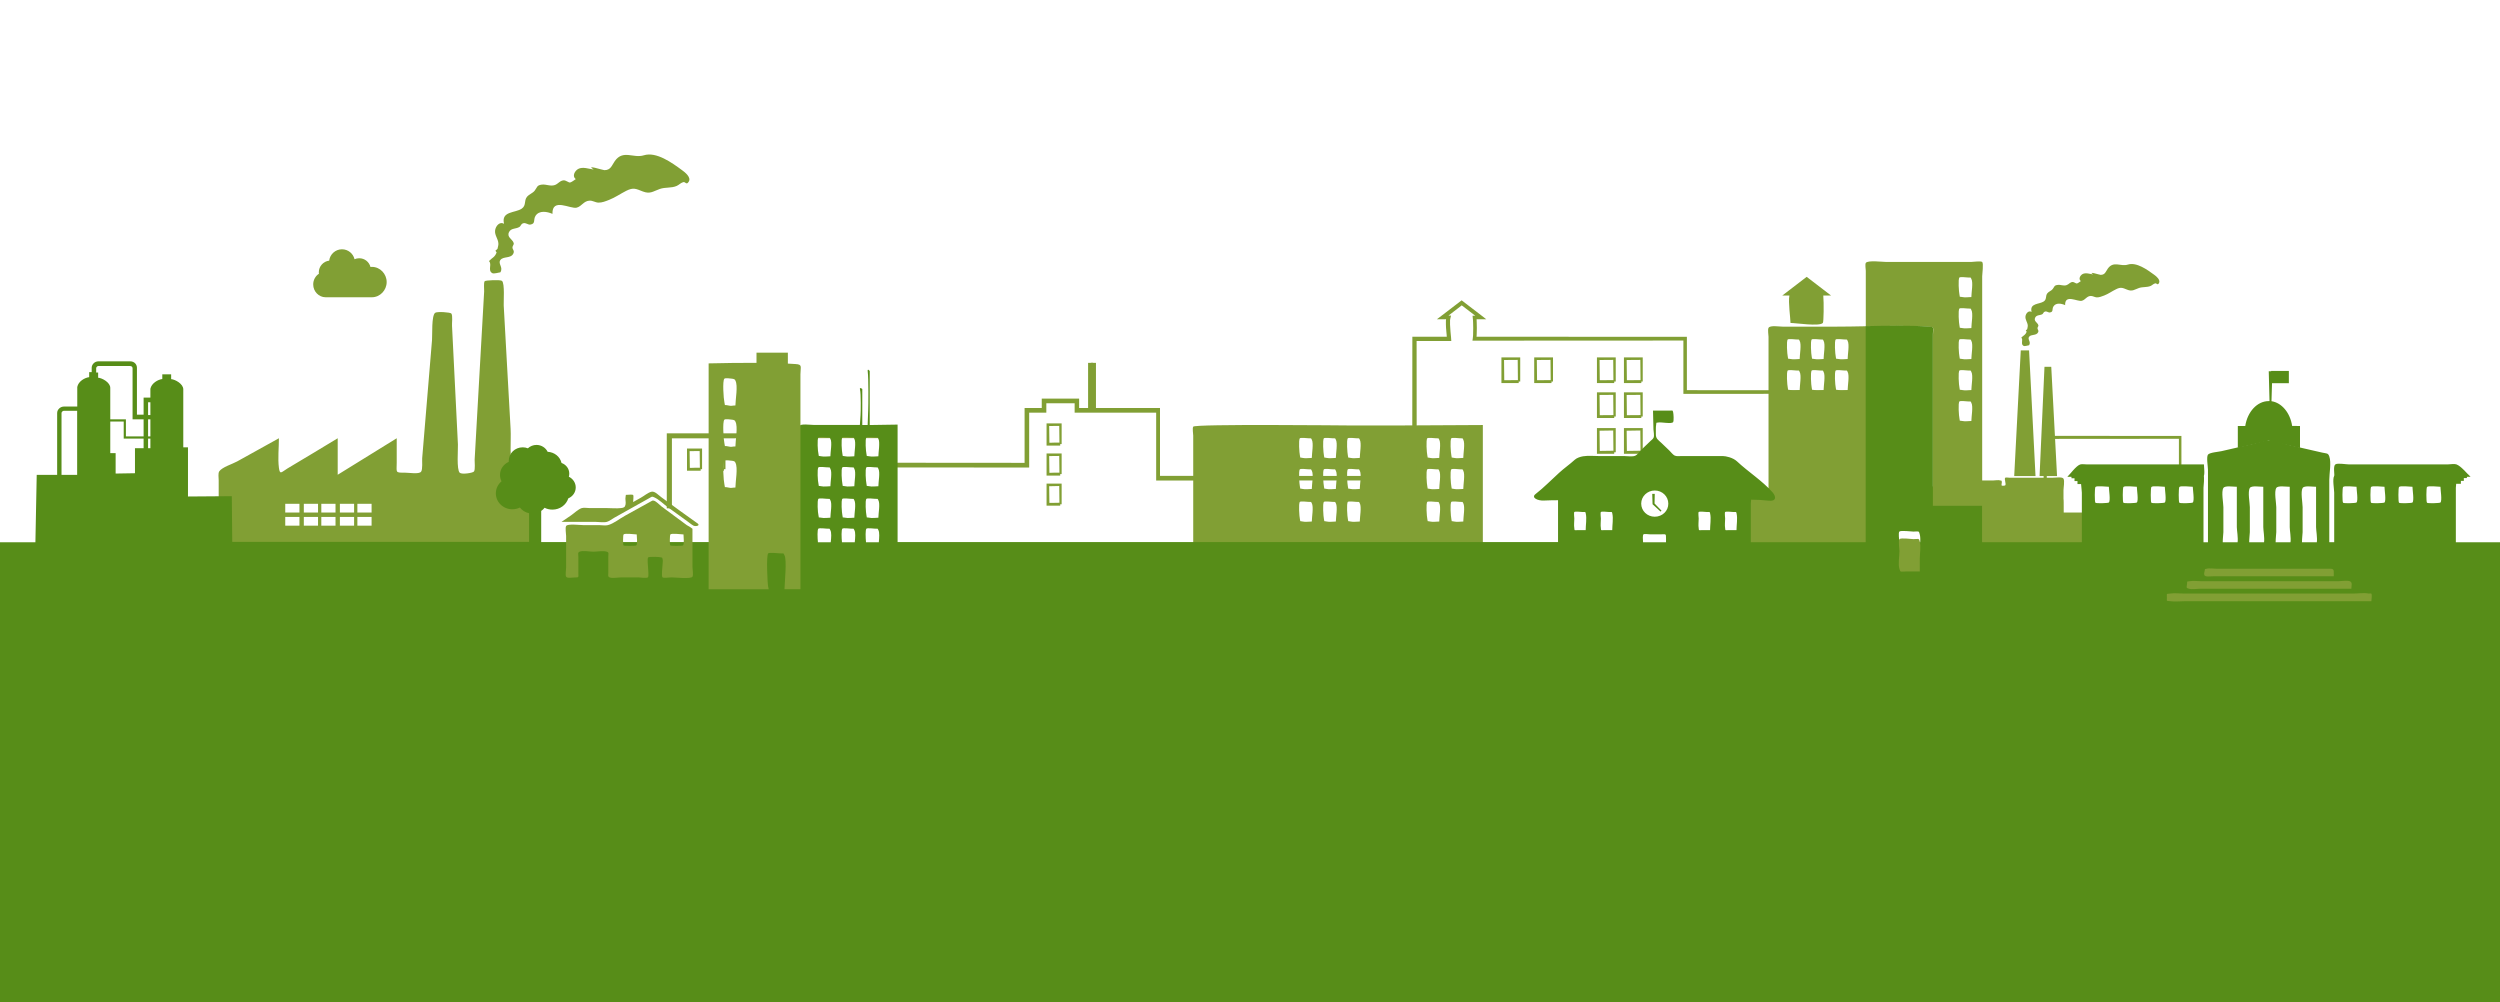 <svg xmlns="http://www.w3.org/2000/svg" xmlns:xlink="http://www.w3.org/1999/xlink" version="1.1" id="Layer_1" x="0" y="0" viewBox="144 542.2 2287.5 916.8" xml:space="preserve" enable-background="new 144 542.2 2287.5 916.8">
  <style type="text/css">
    
	.st0{fill:#819F34;}
	.st1{fill:none;}
	.st2{fill:#578D18;}

  </style>
  <path class="st0" d="M1235.8 1061.6c0-20.6 0-41.1 0-61.7 0-14.7 0-29.3 0-44 0-5 0-10 0-15.1 0-1.8-0.9-6.6 0-8.2 1.4-2.6 139.9-1.1 143.3-1.1 15.2 0 30.5 0 45.7 0 10.3 0 20.7-0.2 76-0.4v132.1L1235.8 1061.6zM1388.2 944.5c-1.1-1.9 0.1-1-3.3-1.3 -0.8-0.1-6.9-0.7-7.6 0 -1.4 1.4-0.5 13.7 0 15.7 0.8 3.2-0.7 1.4 2.6 2.3 2.4 0.6 5.7 0 8.3 0C1388.2 957.4 1390 947.7 1388.2 944.5zM1388.2 972.9c-1.1-1.9 0.1-1-3.3-1.3 -0.8-0.1-6.9-0.7-7.6 0 -1.4 1.4-0.5 13.7 0 15.7 0.8 3.2-0.7 1.4 2.6 2.3 2.4 0.6 5.7 0 8.3 0C1388.2 985.7 1390 976.1 1388.2 972.9zM1366.3 944.5c-1.1-1.9 0.1-1-3.3-1.3 -0.8-0.1-6.9-0.7-7.6 0 -1.4 1.4-0.5 13.7 0 15.7 0.8 3.2-0.7 1.4 2.6 2.3 2.4 0.6 5.7 0 8.3 0C1366.3 957.4 1368.1 947.7 1366.3 944.5zM1366.3 972.9c-1.1-1.9 0.1-1-3.3-1.3 -0.8-0.1-6.9-0.7-7.6 0 -1.4 1.4-0.5 13.7 0 15.7 0.8 3.2-0.7 1.4 2.6 2.3 2.4 0.6 5.7 0 8.3 0C1366.3 985.7 1368.1 976.1 1366.3 972.9zM1344.3 944.5c-1.1-1.9 0.1-1-3.3-1.3 -0.8-0.1-6.9-0.7-7.6 0 -1.4 1.4-0.5 13.7 0 15.7 0.8 3.2-0.7 1.4 2.6 2.3 2.4 0.6 5.7 0 8.3 0C1344.3 957.4 1346.1 947.7 1344.3 944.5zM1344.3 972.9c-1.1-1.9 0.1-1-3.3-1.3 -0.8-0.1-6.9-0.7-7.6 0 -1.4 1.4-0.5 13.7 0 15.7 0.8 3.2-0.7 1.4 2.6 2.3 2.4 0.6 5.7 0 8.3 0C1344.3 985.7 1346.1 976.1 1344.3 972.9zM1388.2 1002.7c-1.1-1.9 0.1-1-3.3-1.3 -0.8-0.1-6.9-0.7-7.6 0 -1.4 1.4-0.5 13.7 0 15.7 0.8 3.2-0.7 1.4 2.6 2.3 2.4 0.6 5.7 0 8.3 0C1388.2 1015.5 1390 1005.9 1388.2 1002.7zM1366.3 1002.7c-1.1-1.9 0.1-1-3.3-1.3 -0.8-0.1-6.9-0.7-7.6 0 -1.4 1.4-0.5 13.7 0 15.7 0.8 3.2-0.7 1.4 2.6 2.3 2.4 0.6 5.7 0 8.3 0C1366.3 1015.5 1368.1 1005.9 1366.3 1002.7zM1344.3 1002.7c-1.1-1.9 0.1-1-3.3-1.3 -0.8-0.1-6.9-0.7-7.6 0 -1.4 1.4-0.5 13.7 0 15.7 0.8 3.2-0.7 1.4 2.6 2.3 2.4 0.6 5.7 0 8.3 0C1344.3 1015.5 1346.1 1005.9 1344.3 1002.7zM1482.9 944.5c-1.1-1.9 0.1-1-3.3-1.3 -0.8-0.1-6.9-0.7-7.6 0 -1.4 1.4-0.5 13.7 0 15.7 0.8 3.2-0.7 1.4 2.6 2.3 2.4 0.6 5.7 0 8.3 0C1482.9 957.4 1484.7 947.7 1482.9 944.5zM1482.9 972.9c-1.1-1.9 0.1-1-3.3-1.3 -0.8-0.1-6.9-0.7-7.6 0 -1.4 1.4-0.5 13.7 0 15.7 0.8 3.2-0.7 1.4 2.6 2.3 2.4 0.6 5.7 0 8.3 0C1482.9 985.7 1484.7 976.1 1482.9 972.9zM1460.9 944.5c-1.1-1.9 0.1-1-3.3-1.3 -0.8-0.1-6.9-0.7-7.6 0 -1.4 1.4-0.5 13.7 0 15.7 0.8 3.2-0.7 1.4 2.6 2.3 2.4 0.6 5.7 0 8.3 0C1460.9 957.4 1462.7 947.7 1460.9 944.5zM1460.9 972.9c-1.1-1.9 0.1-1-3.3-1.3 -0.8-0.1-6.9-0.7-7.6 0 -1.4 1.4-0.5 13.7 0 15.7 0.8 3.2-0.7 1.4 2.6 2.3 2.4 0.6 5.7 0 8.3 0C1460.9 985.7 1462.7 976.1 1460.9 972.9zM1482.9 1002.7c-1.1-1.9 0.1-1-3.3-1.3 -0.8-0.1-6.9-0.7-7.6 0 -1.4 1.4-0.5 13.7 0 15.7 0.8 3.2-0.7 1.4 2.6 2.3 2.4 0.6 5.7 0 8.3 0C1482.9 1015.5 1484.7 1005.9 1482.9 1002.7zM1460.9 1002.7c-1.1-1.9 0.1-1-3.3-1.3 -0.8-0.1-6.9-0.7-7.6 0 -1.4 1.4-0.5 13.7 0 15.7 0.8 3.2-0.7 1.4 2.6 2.3 2.4 0.6 5.7 0 8.3 0C1460.9 1015.5 1462.7 1005.9 1460.9 1002.7z"/>
  <path class="st0" d="M1852.2 1065.5v-92.7 -4.5V840.7c-10.4 0.2-20.8 0.4-31 0.4 -15.2 0-30.5 0-45.7 0 -3.4 0-11.9-1.5-13.3 1.1 -0.9 1.6 0 6.4 0 8.2 0 5 0 10 0 15.1 0 14.7 0 29.3 0 44 0 19.6 0 39.2 0 58.9 0 0.8 0 1.8 0 2.8 0 4.4 0 10.9 0 17.7 -5.1 0-10.3 0-15.4 0 -1.4 0-5.4-0.7-6.6 0 -1.5 0.9-0.7 0.4-1 3 -1.9 15.9 0 33.2 0 49.2 0 3.9-2.3 23.2 0.6 25.2 1 0.7 5 0 6.2 0 4 0 8.1 0 12.1 0 1.5 0 3 0 4.5 0 2.4 0 4.8 0 7.2 0 0.6-0.1 1.1-0.1 1.4-0.1 2.1 0 37.2 0 82 0C1852.8 1066 1852.4 1065.8 1852.2 1065.5zM1823.7 852.8c0.7-0.7 6.8-0.1 7.6 0 3.4 0.3 2.2-0.6 3.3 1.3 1.8 3.2 0 12.8 0 16.6 -2.5 0-5.8 0.6-8.3 0 -3.4-0.8-1.8 0.9-2.6-2.3C1823.2 866.5 1822.3 854.2 1823.7 852.8zM1823.7 881.2c0.7-0.7 6.8-0.1 7.6 0 3.4 0.3 2.2-0.6 3.3 1.3 1.8 3.2 0 12.8 0 16.6 -2.5 0-5.8 0.6-8.3 0 -3.4-0.8-1.8 0.9-2.6-2.3C1823.2 894.9 1822.3 882.6 1823.7 881.2zM1801.7 852.8c0.7-0.7 6.8-0.1 7.6 0 3.4 0.3 2.2-0.6 3.3 1.3 1.8 3.2 0 12.8 0 16.6 -2.5 0-5.8 0.6-8.3 0 -3.4-0.8-1.8 0.9-2.6-2.3C1801.2 866.5 1800.4 854.2 1801.7 852.8zM1801.7 881.2c0.7-0.7 6.8-0.1 7.6 0 3.4 0.3 2.2-0.6 3.3 1.3 1.8 3.2 0 12.8 0 16.6 -2.5 0-5.8 0.6-8.3 0 -3.4-0.8-1.8 0.9-2.6-2.3C1801.2 894.9 1800.4 882.6 1801.7 881.2zM1779.8 852.8c0.7-0.7 6.8-0.1 7.6 0 3.4 0.3 2.2-0.6 3.3 1.3 1.8 3.2 0 12.8 0 16.6 -2.5 0-5.8 0.6-8.3 0 -3.4-0.8-1.8 0.9-2.6-2.3C1779.3 866.5 1778.4 854.2 1779.8 852.8zM1779.8 881.2c0.7-0.7 6.8-0.1 7.6 0 3.4 0.3 2.2-0.6 3.3 1.3 1.8 3.2 0 12.8 0 16.6 -2.5 0-5.8 0.6-8.3 0 -3.4-0.8-1.8 0.9-2.6-2.3C1779.3 894.9 1778.4 882.6 1779.8 881.2z"/>
  <path class="st0" d="M1819.4 812.6c-7.4-5.7-14.8-11.4-22.3-17.1 -7.4 5.7-14.8 11.4-22.3 17.1 2.2 0 4.3 0 6.5 0 -1.2 6.2 1 20.9 1 25.1 4.9 0 26.4 3.4 29.6 0 0.8-0.9 1-18.5 0.4-25.1C1814.7 812.6 1817.1 812.6 1819.4 812.6z"/>
  <path class="st0" d="M2115.2 793.7c-6.4-4.7-16.3-11.9-24.2-9.4 -6.6 2.1-13-3.7-18.3 3.6 -1.9 2.7-2.5 5.8-6.6 5.8 -1 0-12.4-3.8-6.8-0.4 -3-0.4-6.9-1.9-9.8-0.3 -2.1 1.2-4 4.5-1.5 6.4 -0.9 0.5-2.7 2.1-3.7 2.2 -0.8 0.1-2.6-1.4-3.8-1.4 -2.4 0.1-3.5 2.2-5.6 2.9 -2.8 1-5.3-0.6-8.1-0.2 -3.4 0.4-2.9 1.7-4.6 3.8 -1.2 1.6-3.6 2.2-4.9 3.9 -1.9 2.5-0.3 5.3-3.2 7.4 -4.1 2.8-13.2 1.4-11.2 9.6 -2.9-1.7-5.4 1.7-5.6 4.2 -0.3 2.9 1.8 5.2 2.1 8 0.1 1.4-0.3 2.2-0.5 3.6 -0.4 0.4-0.9 0.8-1.3 1.2 0.3 0.4 0.5 0.8 0.8 1.1 -1.2 3.2-2.6 3.1-4.9 5.4 2.1 2.1-1 5.9 2.1 7.6 0.9 0.5 4-0.4 5-0.6 2.1-3.2-1.7-5.3 0-7.7 1.8-2.6 6.7-0.8 8.3-4.2 0.8-1.8-0.6-2.3-0.6-3.7 0-1.2 1.1-1.6 0.8-2.8 -0.8-2.5-4.5-3.6-2.9-6.9 1.3-2.6 4.3-1.9 6.5-3.1 1.1-0.7 0.9-1.9 2.4-2.4 1.7-0.6 3 1 4.5 0.8 3.6-0.5 1.7-2.9 3.3-5.5 2.3-3.7 7.4-2.7 10.7-1.2 -0.4-10.5 11.3-2.9 15.3-4 3.3-0.9 4.4-4.2 8-4.4 2-0.1 3.7 1.2 5.6 1.3 2.3 0.1 4.6-0.9 6.8-1.7 3.9-1.5 7.1-3.9 10.8-5.7 4.5-2.3 6.1-1.3 10.4 0.4 4.6 1.8 6.4-0.1 10.7-1.6 3.5-1.2 7.3-0.4 10.7-1.9 1.5-0.7 2.3-1.8 4-2.3 1.6-0.5 2 2.2 3.6-0.3C2121 798.2 2116.9 794.9 2115.2 793.7z"/>
  <path class="st0" d="M2032.1 998.8c0-2.7 0-5.4 0-8.1 0-2.3 1.2-8.5 0-10.5 -1.1-1.9-7-0.9-9.6-0.9 -13.4 0-26.7 0-40.1 0 -0.5 0-3.1-0.4-3.6 0 -1.2 1 1.1 5.8 0 7 -0.2 0.3-2.8 0.5-3.2 0.2 -0.6-0.6 0.4-3.1 0-3.8 -0.8-1.6 0.3-0.3-1.4-0.9 -1.5-0.6-4.5 0-6 0 -3 0-5.9 0-8.9 0 -0.5 0-1 0-1.6 0 0-2.2 0-4.5 0-6.7 0-31.4 0-62.7 0-94.1 0-28.7 0-57.3 0-86 0-1.9 1.4-11.7 0-13.1 -1.1-1.1-8.8 0-10.3 0 -7.6 0-15.1 0-22.7 0 -18.2 0-36.3 0-54.5 0 -3.5 0-17.4-1.8-19 0.9 -0.8 1.4 0 5.7 0 7.2 0 4.2 0 8.5 0 12.7 0 13.6 0 24.3 0 37.9v0.2c19.4-0.4 39-0.8 58.2 0.4 4.9 0.3 3.3 1.8 3.3 6.9 0 11 0 22 0 33 0 32.6 0 67.6 0 93.1 0 4.7 0 9.1 0 13.1 -3.9-0.2-11.1-0.4-11.7 0.1 -0.3 0.3 0 3.2 0 3.2 0 5.8 0.7 75.6 1.7 75.8 4.2 1 124.1 0 129 0l0 0 17.8 0.2v-55.4h-17.2C2032.3 1003.7 2032.3 998.6 2032.1 998.8zM1936.9 796.1c0.7-0.7 6.8-0.1 7.6 0 3.4 0.3 2.2-0.6 3.3 1.3 1.8 3.2 0 12.8 0 16.6 -2.5 0-5.8 0.6-8.3 0 -3.4-0.8-1.8 0.9-2.6-2.3C1936.4 809.8 1935.5 797.5 1936.9 796.1zM1936.9 824.5c0.7-0.7 6.8-0.1 7.6 0 3.4 0.3 2.2-0.6 3.3 1.3 1.8 3.2 0 12.8 0 16.6 -2.5 0-5.8 0.6-8.3 0 -3.4-0.8-1.8 0.9-2.6-2.3C1936.4 838.2 1935.5 825.9 1936.9 824.5zM1936.9 852.8c0.7-0.7 6.8-0.1 7.6 0 3.4 0.3 2.2-0.6 3.3 1.3 1.8 3.2 0 12.8 0 16.6 -2.5 0-5.8 0.6-8.3 0 -3.4-0.8-1.8 0.9-2.6-2.3C1936.4 866.5 1935.5 854.2 1936.9 852.8zM1936.9 881.2c0.7-0.7 6.8-0.1 7.6 0 3.4 0.3 2.2-0.6 3.3 1.3 1.8 3.2 0 12.8 0 16.6 -2.5 0-5.8 0.6-8.3 0 -3.4-0.8-1.8 0.9-2.6-2.3C1936.4 894.9 1935.5 882.6 1936.9 881.2zM1936.9 909.5c0.7-0.7 6.8-0.1 7.6 0 3.4 0.3 2.2-0.6 3.3 1.3 1.8 3.2 0 12.8 0 16.6 -2.5 0-5.8 0.6-8.3 0 -3.4-0.8-1.8 0.9-2.6-2.3C1936.4 923.2 1935.5 910.9 1936.9 909.5z"/>
  <polygon class="st0" points="2020.9 877.8 2014.7 877.8 2010.2 977.8 2026.2 977.8 "/>
  <polygon class="st0" points="2000.6 862.8 1993 862.8 1987 977.8 2006.5 977.8 "/>
  <polygon class="st0" points="784.4 971.5 784.2 954.9 775 955 775.2 970.3 775.3 970.3 776.7 970.3 779.5 970.2 785.1 970.2 785.1 972.9 772.6 972.9 772.6 952.6 786.4 952.6 786.4 971.5 "/>
  <polygon class="st0" points="805.7 971.5 805.5 954.9 796.3 955 796.5 970.3 796.6 970.3 798 970.3 800.8 970.2 806.4 970.2 806.4 972.9 793.9 972.9 793.9 952.6 807.8 952.6 807.8 971.5 "/>
  <polygon class="st0" points="1562.9 891.3 1562.7 871.5 1550.2 871.6 1550.4 890.1 1563.6 890 1563.6 892.7 1547.8 892.7 1547.8 869.2 1565 869.2 1565 891.3 "/>
  <polygon class="st0" points="1532.9 891.3 1532.7 871.5 1520.2 871.6 1520.4 890.1 1533.6 890 1533.6 892.7 1517.8 892.7 1517.8 869.2 1535 869.2 1535 891.3 "/>
  <polygon class="st0" points="1620.3 891.3 1620.1 871.5 1607.6 871.6 1607.8 890.1 1621 890 1621 892.7 1605.2 892.7 1605.2 869.2 1622.4 869.2 1622.4 891.3 "/>
  <polygon class="st0" points="1620.3 923.3 1620.1 903.5 1607.6 903.6 1607.8 922.1 1621 922 1621 924.7 1605.2 924.7 1605.2 901.2 1622.4 901.2 1622.4 923.3 "/>
  <polygon class="st0" points="1645.1 891.3 1644.9 871.5 1632.4 871.6 1632.6 890.1 1645.8 890 1645.8 892.7 1629.9 892.7 1629.9 869.2 1647.1 869.2 1647.1 891.3 "/>
  <polygon class="st0" points="1645.1 923.3 1644.9 903.5 1632.4 903.6 1632.6 922.1 1645.8 922 1645.8 924.7 1629.9 924.7 1629.9 901.2 1647.1 901.2 1647.1 923.3 "/>
  <polygon class="st0" points="1620.3 956 1620.1 936.1 1607.6 936.3 1607.8 954.8 1621 954.6 1621 957.4 1605.2 957.4 1605.2 933.9 1622.4 933.9 1622.4 956 "/>
  <polygon class="st0" points="1620.3 988 1620.1 968.1 1607.6 968.2 1607.8 986.7 1621 986.6 1621 989.3 1605.2 989.3 1605.2 965.8 1622.4 965.8 1622.4 988 "/>
  <polygon class="st0" points="1645.1 956 1644.9 936.1 1632.4 936.3 1632.6 954.8 1645.8 954.6 1645.8 957.4 1629.9 957.4 1629.9 933.9 1647.1 933.9 1647.1 956 "/>
  <polygon class="st0" points="1645.1 988 1644.9 968.1 1632.4 968.2 1632.6 986.7 1645.8 986.6 1645.8 989.3 1629.9 989.3 1629.9 965.8 1647.1 965.8 1647.1 988 "/>
  <polygon class="st0" points="1113.4 948.5 1113.2 931.9 1104 932 1104.2 947.3 1104.3 947.3 1105.7 947.3 1108.5 947.2 1114.1 947.2 1114.1 949.9 1101.6 949.9 1101.6 929.6 1115.4 929.6 1115.4 948.5 "/>
  <polygon class="st0" points="1113.4 976 1113.2 959.4 1104 959.5 1104.2 974.8 1104.3 974.8 1105.7 974.8 1108.5 974.7 1114.1 974.7 1114.1 977.4 1101.6 977.4 1101.6 957.1 1115.4 957.1 1115.4 976 "/>
  <polygon class="st0" points="1113.4 1003.6 1113.2 986.9 1104 987.1 1104.2 1002.3 1104.3 1002.3 1105.7 1002.3 1108.5 1002.3 1114.1 1002.2 1114.1 1004.9 1101.6 1004.9 1101.6 984.7 1115.4 984.7 1115.4 1003.6 "/>
  <path class="st1" d="M756.5 1007.2v-66.3h104v16.8H886v-16.8h65.2v26.8h132.6v-50.2h15.7v-8.6h30v8.6h12.3v-41.3h3.3v41.3h58.6v62.1h234.6V852.2h31.6c-0.2-4.1-1.8-15.6-0.5-19.6 -1.7 0-3.5 0-5.2 0 5.8-4.4 11.5-8.8 17.3-13.3 5.8 4.4 11.5 8.8 17.3 13.3 -1.8 0-3.7 0-5.5 0 0.5 3.8 0.5 16.5-0.1 19.6h192.7V901h162v159l74.2 0.7v-35.9h93.4v-82.4h123.3V974"/>
  <path class="st0" d="M2137.7 974.1v-30.4l-120.9 0.1v82.4h-93.4v35.9l-76.9-0.7 -0.1-158.9 -162.1 0.1v-48.8l-193 0.1 0.3-2.1c0.1-0.8 0.1-1.3 0.2-2l0.1-1.3v-1.2c0-1.6 0.1-3.2 0.1-4.8 0-1.6 0-3.2-0.1-4.8 0-0.8 0-1.6-0.1-2.4 -0.1-1.4-0.2-2.8-0.4-4.2h7.4l-1 3 -16.3-12.5 -16.2 12.5 -1-3.1h2.8c1.5 0 3.1 0 4.6 0 -0.2 0.9-0.5 1.9-0.7 2.9 -0.1 0.5-0.2 0.9-0.2 1.4 0 0.3 0 0.5 0 0.8 0 1 0 2 0 3.1 0.1 2.1 0.2 4.2 0.4 6.3l0.3 3.2 0.2 2 0.2 2.8c0 0.2 0.1 0.5 0 0.7h-0.7 -1.4 -2.6 -3.2 -23.8l0.1 127.6 -238.4 0.1v-62.1h-58.6v-41.3h0.8 0.1c0 0 0.2 0-0.2 0h-0.8c-0.2 0-0.1 0-0.1 0l0 0c0.1 0.1 0.3 0.2 0.4 0.2 0.2 0 0.3-0.1 0.4-0.2l0 0c0 0 0.1 0-0.1 0h-0.8c-0.4 0-0.2 0-0.2 0h0.1 0.8v41.3h-16.4v-8.6h-25.9v8.6h-15.7V970L949 969.9v-26.8h-60.8V960h-30v-16.8l-99.4 0.1v64h-4.7v-68.6h108.5v16.9h21v-16.8h69.6v26.8l128.3 0.1v-50.2h15.7v-8.6h34.2v8.6h8.2v-41.3h2.5 0.3c0.1 0 0.3 0 0 0h-0.6c-0.2 0 0 0 0 0h0.1c0.4-0.1 0.8-0.2 1.3-0.2s0.9 0.1 1.3 0.2h0.1c0 0 0.2 0 0 0h-0.6c-0.3 0-0.1 0 0 0h0.3 2.5v41.3h58.6v62.1l230.8 0.1 0.1-127.4h27.4 3.2 0.6 0.2 0.1v-0.1l-0.1-1.5 -0.3-3.2c-0.2-2.1-0.4-4.3-0.4-6.5 0-1.1 0-2.2 0-3.3 0-0.3 0-0.6 0.1-0.8v-0.2c0-0.1 0-0.2 0.1-0.4 -0.1-0.1-0.4 0-0.6 0h-2.5 -5.3l4.2-3.2 18.4-14.1 18.4 14.1 4.1 3.2h-5.2 -2.8 -0.5c-0.1 0-0.2 0-0.3 0 0 0.2 0 0.4 0 0.6 0 0.8 0.1 1.7 0.1 2.5 0 1.6 0.1 3.3 0.1 4.9s0 3.3-0.1 4.9l-0.1 2.4c0 0.3 0 0.5-0.1 0.7l192.5 0.1v48.8l161.9 0.1 -0.1 159.1 71.2 0.7v-35.8h93.4V941l126.1 0.1V974L2137.7 974.1 2137.7 974.1z"/>
  <path class="st0" d="M629.9 1066.2c-22.3 0-50.6 0-72.9 0 -66 0-131.9 0-197.9 0 -2.3 0-13 1.4-14.8-0.2 -3.2-2.8-0.2-25.3-0.2-29.6 0-18.2 0-36.5 0-54.7 0-2.5-0.7-6.3 0.5-8.2 2.5-3.8 12.5-6.9 16.4-9.1 12.8-7.1 25.5-14.1 38.2-21.2 0 8.8-1.1 18.3 0 27 0.9 6.8 2.2 4.1 7.9 0.6 15.3-9.2 30.9-18.4 45.9-27.6 0 11.1 0 22.3 0 33.4 18-11.1 36-22.3 54-33.4 0 7.4 0 14.9 0 22.3 0 9.3-1.7 9.2 7.7 9.2 3.7 0 12.7 1.6 14.6-0.9 1.6-2.1 0.8-9.8 1-12.3 3-36 6-72.1 9-108.1 0.4-4.7-0.6-22.5 2.9-25 1.9-1.3 13.9-0.5 14.8 0.7 1.4 1.9 0.4 8.9 0.6 11.2 1.8 36.2 3.6 72.4 5.4 108.6 0.2 4.4-1.4 23.1 1.7 25.9 2 1.7 12 0.2 13-1.2 1.3-1.8 0.5-8.6 0.6-10.8 2-36 4-72.1 6.1-108.1 0.9-15.3 1.7-30.6 2.6-45.9 0.1-1.8-0.6-7.9 0.5-9.3 0.7-0.9 14.4-1.5 15.8-0.3 2.7 2.3 1.4 18.9 1.6 22.5 1 18 2 36 3 54 1.1 19.6 2.2 39.3 3.3 58.9 0.6 11-1.3 26.3 2.1 36.9 1.4 4.3-1.2 2.3 4 3.3 1.4 0.3 9.4 0.8 13.4 0.8L629.9 1066.2zM418 1003.2h-13v8h13V1003.2zM418 1015.2h-13v8h13V1015.2zM435 1003.2h-13v8h13V1003.2zM435 1015.2h-13v8h13V1015.2zM451 1003.2h-13v8h13V1003.2zM451 1015.2h-13v8h13V1015.2zM468 1003.2h-13v8h13V1003.2zM468 1015.2h-13v8h13V1015.2zM484 1003.2h-13v8h13V1003.2zM484 1015.2h-13v8h13V1015.2z"/>
  <path class="st2" d="M2391.1 1038.4c0-7.5 0-14.9 0-22.4 0-9.2 0-18.3 0-27.5 0-0.6 0.1-2 0.3-3.6h4.3v-2.7h2.7v-2.6h2.8v-2.1h-9.9c-0.1-0.2-0.2-0.4-0.3-0.5 -1.1-1.1-8.9 0-10.4 0 -7.4 0-14.7 0-22.1 0 -18.2 0-36.4 0-54.7 0 -4 0-22-2.1-24 0.7 -1.8 2.5 0 12.4 0 15.3 0 8.5 0 17 0 25.5 0 6.6 0 13.2 0 19.8h-4.5c0-8.2 0-16.3 0-24.5 0-10.8 0-21.7 0-32.5 0-6 2-15.8 0-21.5 -1.2-3.2-2.1-2.5-6.6-3.5 -9.6-2.2-19.2-4.4-28.8-6.6 -6.1-1.4-13.7-4.5-20-4.5 -4.5 0-9.8 2.1-14.1 3.1 -9.7 2.2-19.4 4.4-29.1 6.7 -2.5 0.6-10.9 1.2-12.4 3.2 -1.6 2.1 0 11.2 0 13.8 0 8.9 0 17.8 0 26.8 0 13.2 0 26.4 0 39.6h-4.1c0-7.5 0-14.9 0-22.4 0-9.2 0-18.3 0-27.5 0-1.7 1.2-10.2-0.1-11.5 -1.1-1.1-8.9 0-10.4 0 -7.4 0-14.7 0-22.1 0 -18.2 0-36.4 0-54.7 0 -3.9 0-21.8-2.1-24 0.7h-9.5v2.1h2.8v2.6h2.7v2.7h3.3c0.2 3.2 0.7 6.4 0.7 7.9 0 8.5 0 17 0 25.5 0 6.6 0 13.2 0 19.8h-91.3c0-11.1 0-22.2 0-33.3h-45c0-0.5 0-8.6 0-21.4 0-24.4 0-65.9 0-104.1 0-10.6 0-21.2 0-31.9 0-4.9 1.6-6.3-3.3-6.6 -19.2-1.2-38.7-0.8-58.2-0.4v143 54.7H1746c0-6.2 0-12 0-19.5 0-5.3 0-10.6 0-15.9 0-0.5 0.2-2 0.3-3.5 5.1 0 10.3 0.3 15.9 0.9 7.3 0.9 7.1-3.7 3.7-7.6 -9.7-10.9-21.9-18.4-32.6-28.4 -3.8-3.5-10.3-4.8-12.8-4.8 -6.9 0-13.7 0-20.6 0 -5.8 0-11.6 0-17.4 0 -2.1 0-4.5 0.4-6.3-0.5 -1.7-0.9-3.3-3.2-4.7-4.5 -2.4-2.3-4.8-4.7-7.3-7 -3.3-3.1-5.2-3.9-5.1-8.3 0.1-2.8-0.2-5.9 0.3-8.6 0.4-2.3-0.4-1.3 1.8-1.8 2.7-0.6 12.3 1.6 13.7-0.4 0.8-1.1 0.4-7.7 0-9.1 -0.5-2-0.5-1.4-3.1-1.4 -5.1 0-10.3 0-15.3 0 0.1 5.7 0.3 11.4 0.4 17.1 0.1 2 0.9 5.6 0.2 7.5 -0.4 1.2-1.9 2.3-2.9 3.2 -2.6 2.5-5.1 4.9-7.7 7.4 -1.7 1.7-4.1 5.1-6.3 6.1 -2.5 1.1-7.2 0.3-10 0.3 -7.7 0-15.4 0-23.1 0 -5.4 0-9.2-0.6-14.6 0.2 -2.4 0.4-5.6 1.4-7.5 3.1 -4.8 4.4-9.7 7.7-14.5 12.1 -7.1 6.4-13.8 13.4-21.4 19.3 -4.5 3.4 2 6.3 7.6 6 4.3-0.2 8.6-0.3 12.9-0.3 0 13.7 0 25.6 0 38.3H965.3V930.7c-8.5 0.2-17.1 0.3-25.5 0.4v-49.4c0 0-2.4-3.2-1.8 0.8 0.8 5.5 0.6 31.7 0.4 34.9 -0.1 2.8-0.4 11.4-0.5 13.7 -1.2 0-2.4 0-3.7 0 -0.4 0-0.8 0-1.2 0v-33c0 0-2.8-2.1-2.1 0.5 1 3.7 0.7 21.3 0.5 23.4 -0.1 1.8-0.5 7.3-0.6 9 -14.1 0-28.2 0-42.3 0 -3.4 0-11.9-1.4-13.3 1.1 -0.9 1.6 0 6.2 0 7.9 0 4.8 0 9.7 0 14.5 0 14.1 0 28.3 0 42.4 0 13.8 0 27.5 0 41.3h-236v-28.5c1.2-0.8 2.2-1.8 3.1-2.9 2.1 1.1 4.6 1.7 7.2 1.7 6.8 0 12.6-4.3 14.5-10.3 4-1.7 6.8-5.5 6.8-10 0-4.3-2.6-8-6.3-9.8 0.3-0.9 0.4-1.9 0.4-2.8 0-4.5-2.9-8.3-7.1-9.8 -1.3-5.7-6.5-9.9-12.7-10.2 -1.8-3.7-5.7-6.3-10.2-6.3 -3.1 0-5.8 1.2-7.9 3.1 -1.5-0.6-3-0.9-4.7-0.9 -7.1 0-12.8 5.5-12.8 12.4 0 0.3 0 0.6 0 0.9 -4.7 2.1-8 6.6-8 12 0 2.1 0.5 4 1.4 5.8 -3.2 2.7-5.2 6.6-5.2 11 0 8.1 6.8 14.6 15.1 14.6 2.5 0 4.8-0.6 6.9-1.6 2 2.6 5 4.5 8.4 5.2v26.2H356.5l-0.4-41.8 -40.1 0.3v-45h-4.3v-53.1c0-4.9-7.3-9-11.1-9.3 0-1.7 0-4.4 0-4.4h-8.1v4.3c-4 0.5-9.8 3.8-10.9 8.9v8.1h-6.2v15.6h-6.1v-42.9c0-2.9-2.2-5.9-6.3-5.9h-28.8c-4.1 0-6.3 3.4-6.3 5.8v4.1h-2.3v4.6c-4.1 0.5-9.9 3.8-10.9 9v17.9h-12.3c-2.9 0-6.1 2.5-6.1 5.9v56.6h4v-56.6c0-1.1 1.3-2 2-2h12.3v58.6h-35.5 -1.5l-1.2 61.7H144V1459h2287.5v-420.6H2391.1zM275.4 952.3h-7.9v22.9l-17.7 0.3v-18.7h-4.9v-28.9h12.3v15.6h18.2V952.3zM275.4 941.5h-16.2v-15.6h-14.3v-1.5l0 0v-27.3c0-4.9-7.3-9-11.1-9.3 0-1.2 0-2.3 0-4.7H232V879c0-0.2 0.4-1.9 2.2-1.9H263c1.8 0 2.3 1.3 2.3 2v46.8h10.1L275.4 941.5 275.4 941.5zM281.6 952.3h-2.1v-8.8h2.1V952.3zM281.6 941.5h-2.1v-15.6h2.1V941.5zM281.6 922h-2.1v-11.7h2.1V922zM914.8 942.4c0.7-0.7 6.8-0.1 7.6 0 3.4 0.3 2.2-0.6 3.3 1.3 1.8 3.1 0 12.4 0 16 -2.5 0-5.8 0.6-8.3 0 -3.4-0.8-1.8 0.9-2.6-2.2C914.3 955.7 913.4 943.8 914.8 942.4zM914.8 969.8c0.7-0.7 6.8-0.1 7.6 0 3.4 0.3 2.2-0.6 3.3 1.3 1.8 3.1 0 12.4 0 16 -2.5 0-5.8 0.6-8.3 0 -3.4-0.8-1.8 0.9-2.6-2.2C914.3 983 913.4 971.1 914.8 969.8zM892.9 942.4c0.7-0.7 6.8-0.1 7.6 0 3.4 0.3 2.2-0.6 3.3 1.3 1.8 3.1 0 12.4 0 16 -2.5 0-5.8 0.6-8.3 0 -3.4-0.8-1.8 0.9-2.6-2.2C892.3 955.7 891.5 943.8 892.9 942.4zM892.9 969.8c0.7-0.7 6.8-0.1 7.6 0 3.4 0.3 2.2-0.6 3.3 1.3 1.8 3.1 0 12.4 0 16 -2.5 0-5.8 0.6-8.3 0 -3.4-0.8-1.8 0.9-2.6-2.2C892.3 983 891.5 971.1 892.9 969.8zM892.9 998.6c0.7-0.7 6.8-0.1 7.6 0 3.4 0.3 2.2-0.6 3.3 1.3 1.8 3.1 0 12.4 0 16 -2.5 0-5.8 0.6-8.3 0 -3.4-0.8-1.8 0.9-2.6-2.2C892.3 1011.8 891.5 999.9 892.9 998.6zM904.1 1038.4h-11.7c-0.4-4.2-0.7-11.4 0.4-12.5 0.7-0.7 6.8-0.1 7.6 0 3.4 0.3 2.2-0.6 3.3 1.3C905 1029.3 904.6 1034.3 904.1 1038.4zM914.8 998.6c0.7-0.7 6.8-0.1 7.6 0 3.4 0.3 2.2-0.6 3.3 1.3 1.8 3.1 0 12.4 0 16 -2.5 0-5.8 0.6-8.3 0 -3.4-0.8-1.8 0.9-2.6-2.2C914.3 1011.8 913.4 999.9 914.8 998.6zM926.1 1038.4h-11.7c-0.4-4.2-0.7-11.4 0.4-12.5 0.7-0.7 6.8-0.1 7.6 0 3.4 0.3 2.2-0.6 3.3 1.3C927 1029.3 926.5 1034.3 926.1 1038.4zM936.8 942.4c0.7-0.7 6.8-0.1 7.6 0 3.4 0.3 2.2-0.6 3.3 1.3 1.8 3.1 0 12.4 0 16 -2.5 0-5.8 0.6-8.3 0 -3.4-0.8-1.8 0.9-2.6-2.2C936.3 955.7 935.4 943.8 936.8 942.4zM936.8 969.8c0.7-0.7 6.8-0.1 7.6 0 3.4 0.3 2.2-0.6 3.3 1.3 1.8 3.1 0 12.4 0 16 -2.5 0-5.8 0.6-8.3 0 -3.4-0.8-1.8 0.9-2.6-2.2C936.3 983 935.4 971.1 936.8 969.8zM936.8 998.6c0.7-0.7 6.8-0.1 7.6 0 3.4 0.3 2.2-0.6 3.3 1.3 1.8 3.1 0 12.4 0 16 -2.5 0-5.8 0.6-8.3 0 -3.4-0.8-1.8 0.9-2.6-2.2C936.3 1011.8 935.4 999.9 936.8 998.6zM948.1 1038.4h-11.7c-0.4-4.2-0.7-11.4 0.4-12.5 0.7-0.7 6.8-0.1 7.6 0 3.4 0.3 2.2-0.6 3.3 1.3C948.9 1029.3 948.5 1034.3 948.1 1038.4zM1594.9 1027.3c-2.7 0-5.3 0-8 0s-2.1 0.4-2.4-1.8c-0.5-2.8 0-6 0-8.8 0-0.8-0.6-5.5 0-6 0.9-0.8 6.3 0 7.6 0 2.8 0 2.4-0.5 2.9 1.5C1596 1016.7 1594.9 1022.7 1594.9 1027.3zM1619.2 1027.3c-2.7 0-5.3 0-8 0s-2.1 0.4-2.4-1.8c-0.5-2.8 0-6 0-8.8 0-0.8-0.6-5.5 0-6 0.9-0.8 6.3 0 7.6 0 2.8 0 2.4-0.5 2.9 1.5C1620.3 1016.7 1619.2 1022.7 1619.2 1027.3zM1668.4 1038.4h-21c-0.2-2.7-0.5-6.4 0.4-7.3 0.6-0.6 5.2 0 5.9 0 3.3 0 6.6 0 9.9 0 4.8 0 4.8-0.8 4.8 3.7C1668.4 1036.2 1668.4 1037.4 1668.4 1038.4zM1658.1 1015c-6.9 0-12.4-5.4-12.4-12s5.6-12 12.4-12c6.9 0 12.4 5.4 12.4 12C1670.6 1009.7 1665 1015 1658.1 1015zM1708.7 1027.3c-2.7 0-5.3 0-8 0s-2.1 0.4-2.4-1.8c-0.5-2.8 0-6 0-8.8 0-0.8-0.6-5.5 0-6 0.9-0.8 6.3 0 7.6 0 2.8 0 2.4-0.5 2.9 1.5C1709.8 1016.7 1708.7 1022.7 1708.7 1027.3zM1732.9 1027.3c-2.7 0-5.3 0-8 0s-2.1 0.4-2.4-1.8c-0.5-2.8 0-6 0-8.8 0-0.8-0.6-5.5 0-6 0.9-0.8 6.3 0 7.6 0 2.8 0 2.4-0.5 2.9 1.5C1734 1016.7 1732.9 1022.7 1732.9 1027.3zM1901 1038.4h-19.1c-0.2-2.6-1-8.8 0-9.8 1.4-1.3 10.9 0 12.9 0 4.5 0 4.9-1.1 5.7 2.3C1901.2 1033.1 1901.2 1035.7 1901 1038.4zM2073.6 1002c-0.5 0.6-11.5 1-12.3 0.2 -0.8-0.8-0.7-13.5 0-14.4 1.2-1.4 10.1-0.2 12.3-0.2C2073.6 990.2 2075.3 1000.3 2073.6 1002zM2099.2 1002c-0.5 0.6-11.5 1-12.3 0.2s-0.7-13.5 0-14.4c1.2-1.4 10.1-0.2 12.3-0.2C2099.2 990.2 2100.9 1000.3 2099.2 1002zM2124.8 1002c-0.5 0.6-11.5 1-12.3 0.2s-0.7-13.5 0-14.4c1.2-1.4 10.1-0.2 12.3-0.2C2124.8 990.2 2126.5 1000.3 2124.8 1002zM2150.4 1002c-0.5 0.6-11.5 1-12.3 0.2 -0.8-0.8-0.7-13.5 0-14.4 1.2-1.4 10.1-0.2 12.3-0.2C2150.4 990.2 2152.1 1000.3 2150.4 1002zM2250.9 988.7c1.5-2.4 8.8-1.1 12.3-1.1 0 12.3 0 24.6 0 36.9 0 2.8 1.3 9.9 0.7 13.9h-13.6c0-3.4 0.6-8.2 0.6-9.3 0-7.6 0-15.2 0-22.8C2250.9 1002.7 2248.9 992 2250.9 988.7zM2226.8 988.7c1.5-2.4 8.8-1.1 12.3-1.1 0 12.3 0 24.6 0 36.9 0 2.8 1.3 9.9 0.7 13.9h-13.6c0-3.4 0.6-8.2 0.6-9.3 0-7.6 0-15.2 0-22.8C2226.8 1002.7 2224.7 992 2226.8 988.7zM2202.6 988.7c1.5-2.4 8.8-1.1 12.3-1.1 0 12.3 0 24.6 0 36.9 0 2.8 1.3 9.9 0.7 13.9H2202c0-3.4 0.6-8.2 0.6-9.3 0-7.6 0-15.2 0-22.8C2202.6 1002.7 2200.5 992 2202.6 988.7zM2178.4 988.7c1.5-2.4 8.8-1.1 12.3-1.1 0 12.3 0 24.6 0 36.9 0 2.8 1.3 9.9 0.7 13.9h-13.6c0-3.4 0.6-8.2 0.6-9.3 0-7.6 0-15.2 0-22.8C2178.4 1002.7 2176.3 992 2178.4 988.7zM2300.2 1002c-0.5 0.6-11.5 1-12.3 0.2s-0.7-13.5 0-14.4c1.2-1.4 10.1-0.2 12.3-0.2C2300.2 990.2 2301.9 1000.3 2300.2 1002zM2325.8 1002c-0.5 0.6-11.5 1-12.3 0.2s-0.7-13.5 0-14.4c1.2-1.4 10.1-0.2 12.3-0.2C2325.8 990.2 2327.5 1000.3 2325.8 1002zM2351.4 1002c-0.5 0.6-11.5 1-12.3 0.2s-0.7-13.5 0-14.4c1.2-1.4 10.1-0.2 12.3-0.2C2351.4 990.2 2353.1 1000.3 2351.4 1002zM2377 1002c-0.5 0.6-11.5 1-12.3 0.2s-0.7-13.5 0-14.4c1.2-1.4 10.1-0.2 12.3-0.2C2377 990.2 2378.7 1000.3 2377 1002z"/>
  <polygon class="st2" points="1658.1 994.1 1655.8 994.1 1656.1 1003.6 1663.4 1010.3 1664.3 1009.5 1657.9 1002.9 "/>
  <path class="st0" d="M876.4 884.7c0 15 0 30.1 0 45.1 0 54 0 116.9 0 151.5 -4.9 0-9.7 0-14.6 0 0.2-6.5 2.3-26.9 0-31 -1.5-2.6 0.1-1.4-4.5-1.8 -1.1-0.1-9.5-0.9-10.4 0 -1.9 1.9-0.7 27.9 0 30.7 0.3 1.1 0.4 1.8 0.4 2.2 -18.3 0-36.6 0-54.9 0V874.7c14.6-0.3 29.3-0.6 43.8-0.5v-9.3h28.7v10c2.3 0.1 4.7 0.2 7 0.4C878.5 875.7 876.4 877.7 876.4 884.7zM816.9 890.5c-0.2-1-1.2-1.6-3.1-1.8 -1.1-0.1-6.1-0.9-7 0 -1.9 1.9-0.7 18.7 0 21.4 1.1 4.3-1 2 3.6 3.1 3.3 0.8 3.1 0 6.5 0C816.9 908.1 819.4 894.9 816.9 890.5zM816.9 928c-0.2-1-1.2-1.6-3.1-1.8 -1.1-0.1-6.1-0.9-7 0 -1.9 1.9-0.7 18.7 0 21.4 1.1 4.3-1 2 3.6 3.1 3.3 0.8 3.1 0 6.5 0C816.9 945.5 819.4 932.4 816.9 928zM816.9 965.6c-0.2-1-1.2-1.6-3.1-1.8 -1.1-0.1-6.1-0.9-7 0 -1.9 1.9-0.7 18.7 0 21.4 1.1 4.3-1 2 3.6 3.1 3.3 0.8 3.1 0 6.5 0C816.9 983.1 819.4 969.9 816.9 965.6z"/>
  <path class="st0" d="M777.6 1026c0 6.7 0 13.3 0 20 0 5 0 9.9 0 14.9 0 1.8 1 7.5 0 9 -1.5 2.3-15.9 0.6-19.1 0.6 -1.2 0-7.5 0.8-8.3 0 -1.2-1.3 0-9.5 0-11.3 0-1.5 0.6-4.3 0-5.7 -0.8-1.9 0.6-0.5-1.3-1.3 -1.1-0.5-10.9-0.8-11.8 0 -1.1 1.1-0.1 8.1-0.1 9.7 0 1.5 0.8 7.7-0.2 8.6 -1.1 1-7.5 0-8.9 0 -5 0-10.1 0-15.1 0 -2.7 0-8.6 1.1-11.1 0 -1.7-0.8-1.1-2-1.1-4.5 0-4.8 0-9.7 0-14.5 0-2.9 0.8-3.8-1.4-4.5 -3.3-1.1-8.9 0-12.3 0 -3.2 0-9.7-1.3-12.6 0 -1.9 0.8-1.1 2.3-1.1 5 0 4.8 0 9.6 0 14.5 0 4 0.7 4.1-3.4 4.1 -2.1 0-6.9 0.9-7.8-0.7 -0.9-1.6 0-6.5 0-8.3 0-4.8 0-9.6 0-14.4 0-4.9 0-9.8 0-14.6 0-2-1-7.3 0-9.1 1.3-2.3 12.8-0.8 15.9-0.8 4.9 0 9.8 0 14.7 0 2.3 0 5.4 0.6 7.6 0 5.2-1.3 10.9-6 15.5-8.5 7.8-4.3 15.7-8.7 23.5-13 1.4-0.8 1.8-1.2 3-0.9 2.2 0.5 5.3 3.9 7.1 5.3 7.7 5.7 15.4 11.4 23.1 17.1C774.3 1023.6 775.9 1024.8 777.6 1026zM726.6 1031.2c-2.1 0-10.6-1.3-12 0 -0.6 0.6-0.7 9.4-0.1 10.1 0.5 0.5 10.8 0.5 11.6 0C727.6 1040.3 726.6 1033.4 726.6 1031.2zM769.4 1031.2c-2.1 0-10.6-1.3-12 0 -0.6 0.6-0.7 9.4-0.1 10.1 0.5 0.5 10.8 0.5 11.6 0C770.3 1040.3 769.4 1033.4 769.4 1031.2z"/>
  <path class="st0" d="M782.1 1021c-11-7.7-21.9-15.8-32.8-23.7 -2.5-1.8-6.1-5.8-9-5.2 -3.2 0.6-7.1 4-9.9 5.5 -2.4 1.3-4.7 2.6-7.1 4 0-1.2 0.7-5.7 0-6.5 -0.5-0.5-3.6-0.3-4.5-0.2 -2.9 0.3-1.9-0.6-2.4 1.9 -0.5 2.2 0.4 4.7 0 6.9 -0.5 2.7-1.6 3.1-4.3 3.4 -4 0.5-8.6 0-12.7 0 -5.3 0-10.6 0-15.9 0 -2 0-5.2-0.6-7.2 0 -3.3 1.1-6.8 4.6-9.7 6.6s-5.9 4-8.8 6c10.3 0 20.6 0 30.9 0 3.1 0 7.5 0.8 10.6 0 2.2-0.6 4.8-2.7 6.8-3.8 10.6-5.9 21.2-11.9 31.8-17.8 2.6-1.4 2.4-1.9 4.6-0.9 4.4 1.9 8.8 6.4 12.7 9.2 6 4.3 12 8.7 18 13 1.8 1.3 3.5 2.8 5.4 3.8C780.6 1024.1 785.3 1023.2 782.1 1021 781 1020.1 784.2 1022.5 782.1 1021z"/>
  <path class="st0" d="M435.8 792.7c-0.1-0.4-0.1-0.9-0.1-1.3 0-5.5 4.2-10.1 9.5-10.7 0.7-5.8 5.7-10.4 11.7-10.4 5.6 0 10.3 3.9 11.5 9.1 1.3-0.6 2.8-0.9 4.3-0.9 5 0 9.1 3.4 10.3 8 0.4 0 0.9-0.1 1.3-0.1 7.5 0 13.5 6.4 13.5 13.9s-6.1 13.9-13.5 13.9h-42.4c-6.2 0-11.3-5.4-11.3-11.6C430.5 798.6 432.6 794.7 435.8 792.7z"/>
  <path class="st0" d="M601.8 791.4c3-4.6-2.4-7.8 0-11.2 2.6-3.8 9.8-1.1 12-6.2 1.1-2.6-0.9-3.3-0.9-5.4 0-1.7 1.6-2.4 1.1-4.1 -1.1-3.6-6.6-5.2-4.2-10 1.8-3.7 6.3-2.7 9.4-4.6 1.6-1 1.3-2.7 3.5-3.4 2.4-0.8 4.3 1.5 6.5 1.2 5.2-0.8 2.5-4.3 4.8-8 3.4-5.3 10.7-3.9 15.5-1.8 -0.5-15.2 16.4-4.2 22.2-5.7 4.7-1.3 6.3-6.1 11.7-6.4 2.8-0.2 5.3 1.7 8.1 1.8 3.4 0.1 6.7-1.3 9.8-2.5 5.6-2.2 10.4-5.6 15.7-8.3 6.6-3.3 8.8-1.9 15.2 0.6 6.7 2.6 9.3-0.1 15.5-2.3 5.1-1.8 10.6-0.6 15.5-2.8 2.2-1 3.4-2.6 5.8-3.4 2.3-0.8 2.9 3.2 5.2-0.5 2.5-3.9-3.5-8.6-6-10.4 -9.2-6.8-23.7-17.3-35.1-13.7 -9.6 3-18.9-5.4-26.5 5.2 -2.8 3.9-3.6 8.4-9.6 8.4 -1.4 0-17.9-5.5-9.8-0.6 -4.3-0.5-10-2.8-14.2-0.5 -3 1.7-5.8 6.5-2.2 9.3 -1.3 0.8-3.9 3-5.4 3.1 -1.1 0.1-3.7-2.1-5.6-2 -3.5 0.2-5 3.2-8.1 4.3 -4.1 1.4-7.7-0.8-11.8-0.4 -4.9 0.6-4.2 2.4-6.7 5.6 -1.8 2.3-5.2 3.3-7.1 5.7 -2.8 3.6-0.4 7.7-4.7 10.7 -5.9 4.1-19.1 2.1-16.2 13.9 -4.3-2.5-7.8 2.4-8.2 6.1 -0.5 4.3 2.7 7.5 3 11.6 0.2 2-0.5 3.3-0.8 5.2 -0.6 0.6-1.2 1.1-1.9 1.7 0.4 0.5 0.8 1.1 1.1 1.6 -1.8 4.6-3.8 4.5-7 7.9 3.1 3-1.4 8.5 3 11C595.9 793 600.3 791.5 601.8 791.4z"/>
  <path class="st2" d="M2280 978.5c41.5 0 83 0 124.6 0 -3.6-3.2-8.5-9.7-13-11.4 -1.9-0.7-5.5 0-7.5 0 -14.6 0-29.3 0-43.9 0 -15.8 0-31.6 0-47.4 0 -2.5 0-9.8-1.4-11.9 0C2278.8 968.5 2280 975.4 2280 978.5z"/>
  <path class="st2" d="M2160.6 967.1c-23.2 0-46.4 0-69.6 0 -12.7 0-25.3 0-38 0 -1.7 0-4.1-0.4-5.7 0.1 -3.9 1.5-8.7 8.4-11.7 11.3 23.8 0 47.5 0 71.3 0 14.3 0 28.6 0 42.8 0 2 0 8.4 1.2 10.2 0C2161.8 977.2 2160.6 970 2160.6 967.1z"/>
  <path class="st2" d="M2241.3 931.9c-1.8-12-9.5-21.2-18.9-22.6l0.5-16.5h15.4v-11.2h-16.2v0.3h-2.2l0.7 27.3c-0.2 0-0.4 0-0.7 0 -10.6 0-19.5 9.8-21.5 22.8h-6.8v20.1l28.1-6.7 28.8 6.8V932L2241.3 931.9 2241.3 931.9z"/>
  <path class="st0" d="M2279.4 1069.5c-36.7 0-73.5 0-110.2 0 -5.6 0-9.8 1.5-8-4.7 1-3.2-0.9-1.3 1.9-2.2 2.2-0.7 6.8 0 9.1 0 22.1 0 44.2 0 66.3 0 11 0 22 0 33 0C2280.2 1062.6 2279.4 1061.8 2279.4 1069.5z"/>
  <path class="st0" d="M2295.5 1080.9c-46.2 0-92.4 0-138.6 0 -2.5 0-7.5 0.8-9.9 0 -2.6-0.8-2.4-0.5-1.9-4.1 0.5-3.7-0.7-2.1 2.6-2.8 3-0.6 7.1 0 10.2 0 27.8 0 55.5 0 83.3 0 14.2 0 28.3 0 42.5 0 2.6 0 8-0.9 10.3 0C2296.8 1075.1 2295.5 1077.9 2295.5 1080.9z"/>
  <path class="st0" d="M2313.8 1092.3c-56.9 0-113.9 0-170.8 0 -4.1 0-8.9 0.6-13 0 -3.9-0.6-3.3 0.8-3.3-3.5 0-4.2-0.7-2.9 3-3.5 3.9-0.6 8.7 0 12.7 0 34 0 68.1 0 102.1 0 17.7 0 35.3 0 53 0 3.9 0 9.9-0.9 13.7 0 0.5 0.1 2.1-0.3 2.5 0C2314.7 1086.2 2313.8 1091.1 2313.8 1092.3z"/>
  <path class="st0" d="M1900.6 1053.3c0 3.9 0 7.9 0 11.8 -4.3 0-8.6 0-12.9 0 -4.7 0-4.7 1.1-5.7-2.3 -1.4-4.5 0-11.6 0-16.3 0-1.7-1.2-9.8 0-11 1.4-1.4 10.9 0 12.9 0 4.5 0 4.9-1.2 5.7 2.3C1901.8 1042.3 1900.6 1048.7 1900.6 1053.3z"/>
</svg>
